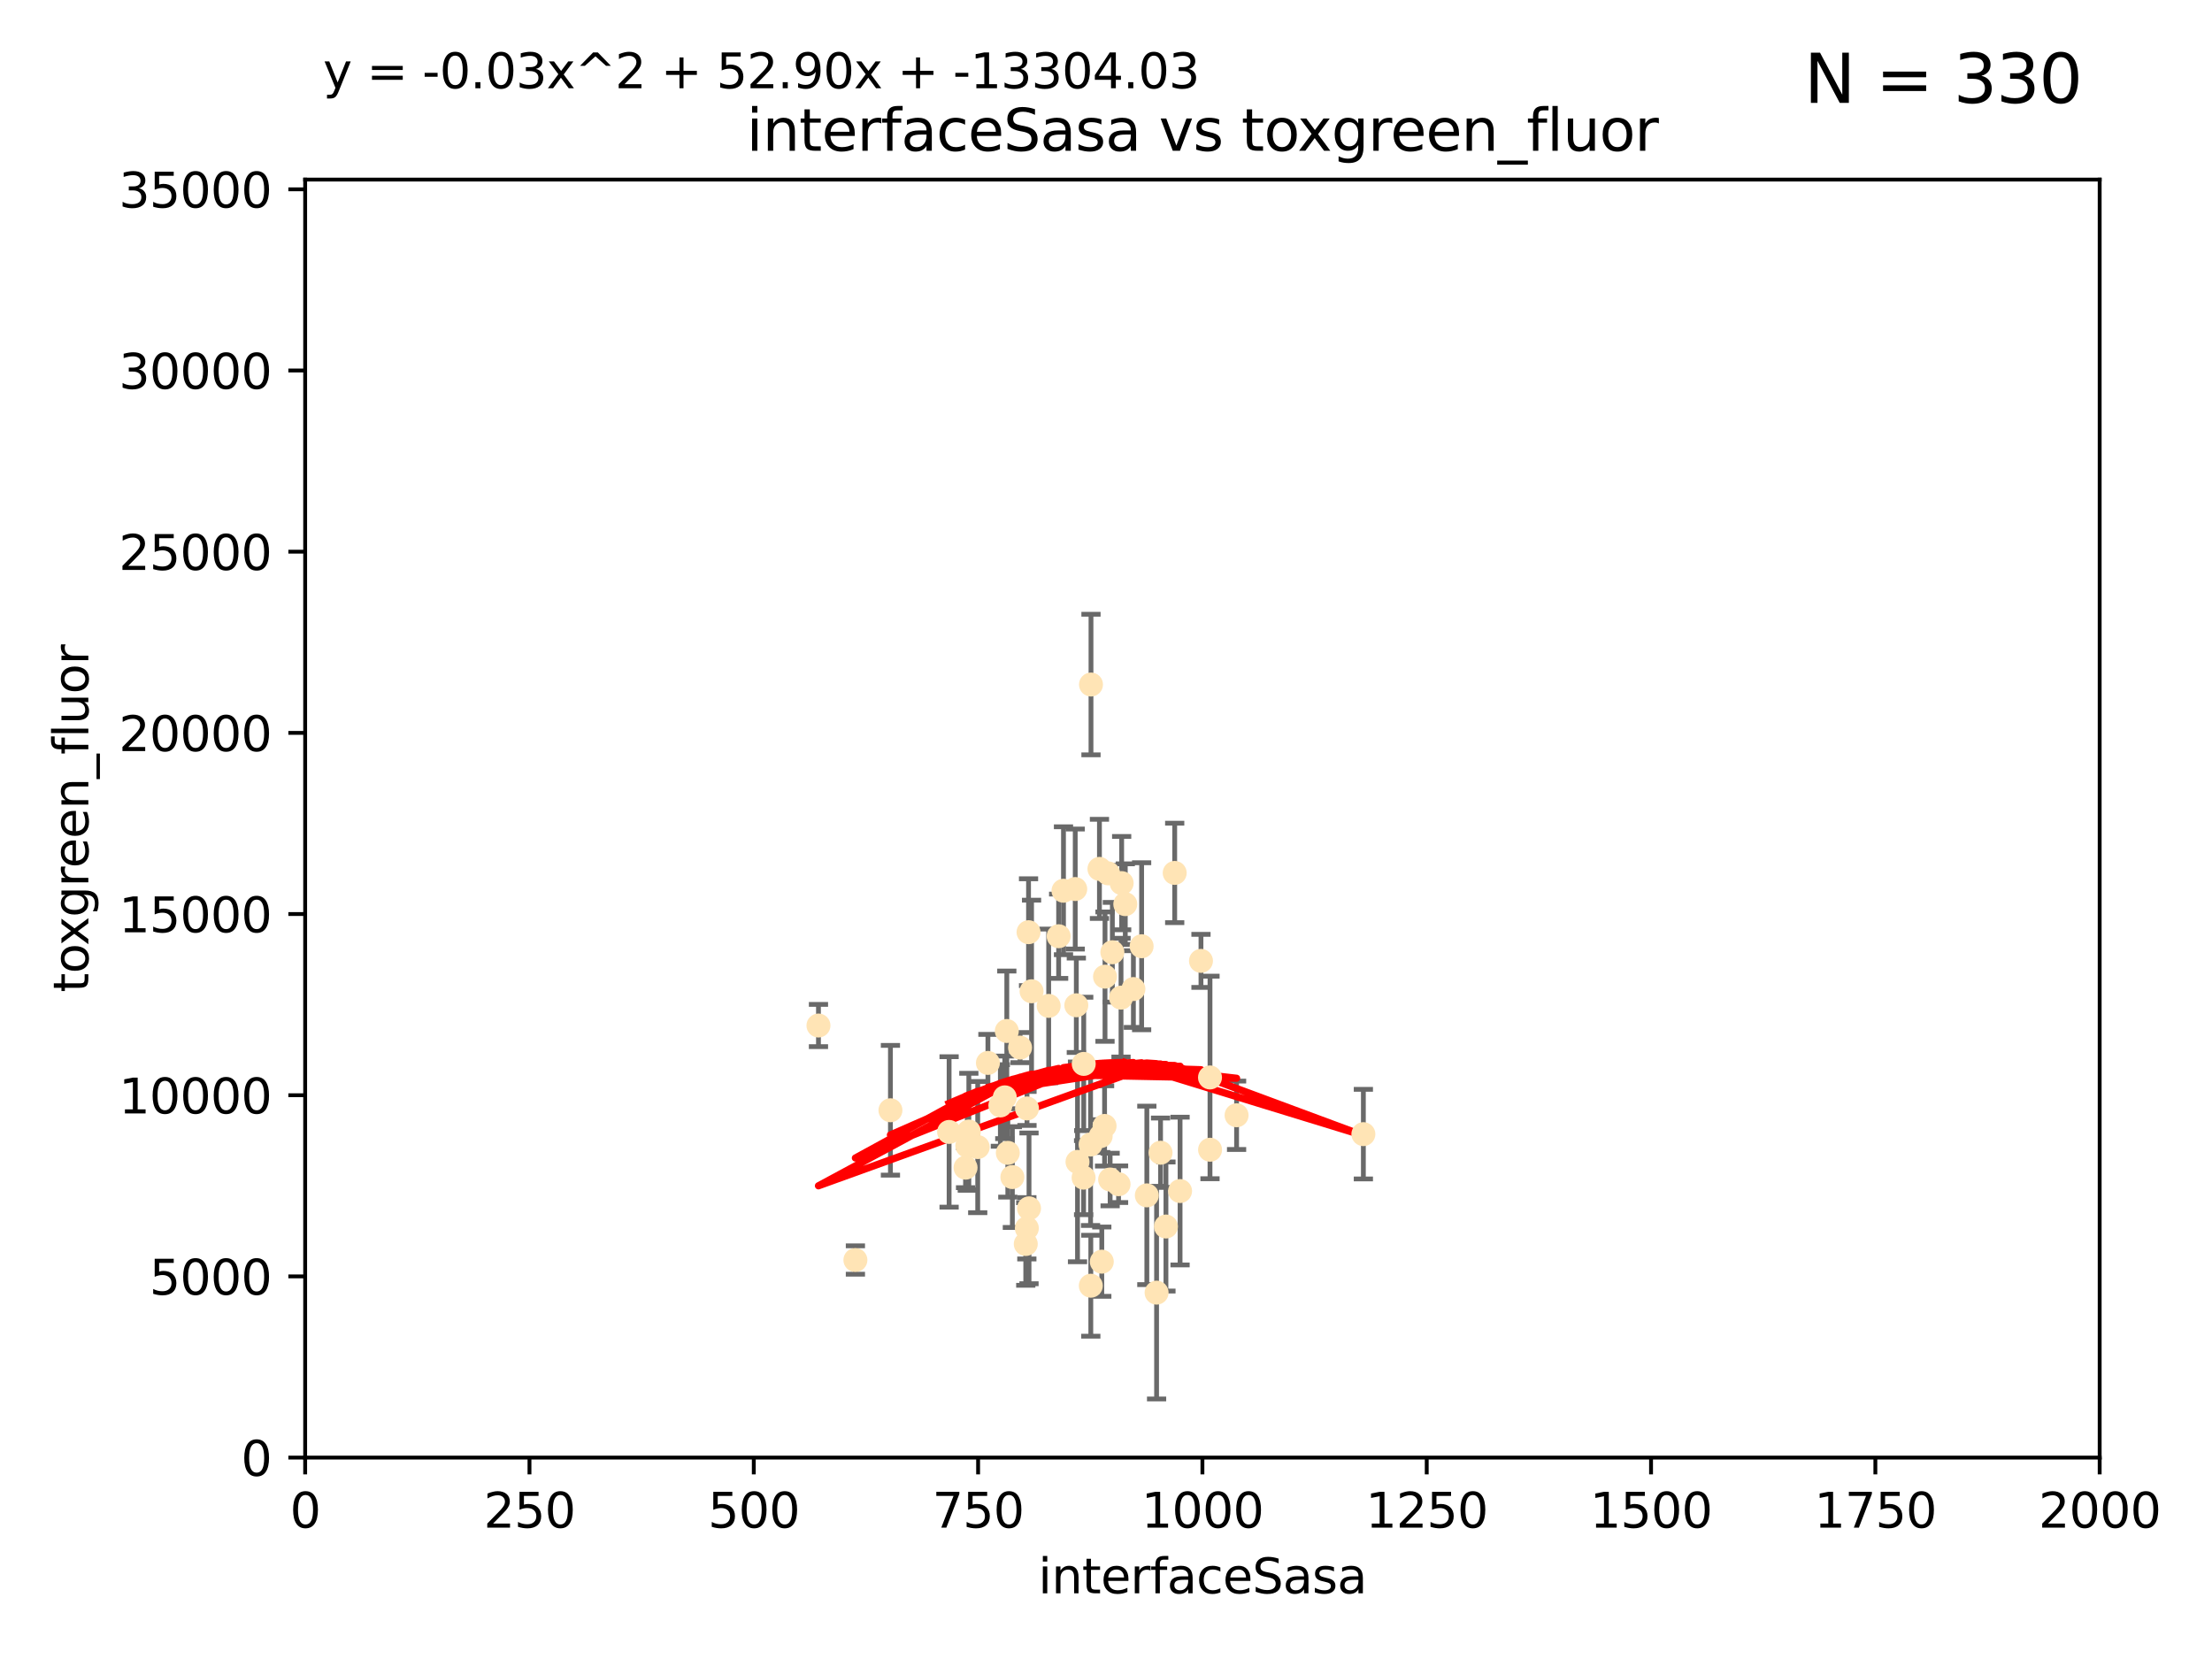 <?xml version="1.0" encoding="utf-8" standalone="no"?>
<!DOCTYPE svg PUBLIC "-//W3C//DTD SVG 1.1//EN"
  "http://www.w3.org/Graphics/SVG/1.1/DTD/svg11.dtd">
<svg xmlns:xlink="http://www.w3.org/1999/xlink" width="460.8pt" height="345.6pt" viewBox="0 0 460.8 345.6" xmlns="http://www.w3.org/2000/svg" version="1.1">
 <defs>
  <style type="text/css">*{stroke-linejoin: round; stroke-linecap: butt}</style>
 </defs>
 <g id="figure_1">
  <g id="patch_1">
   <path d="M 0 345.6 
L 460.8 345.6 
L 460.8 0 
L 0 0 
z
" style="fill: #ffffff"/>
  </g>
  <g id="axes_1">
   <g id="patch_2">
    <path d="M 63.571 303.64 
L 437.4 303.64 
L 437.4 37.411 
L 63.571 37.411 
z
" style="fill: #ffffff"/>
   </g>
   <g id="PathCollection_1">
    <defs>
     <path id="m43f6cb401f" d="M 0 1.118 
C 0.297 1.118 0.581 1 0.791 0.791 
C 1 0.581 1.118 0.297 1.118 0 
C 1.118 -0.297 1 -0.581 0.791 -0.791 
C 0.581 -1 0.297 -1.118 0 -1.118 
C -0.297 -1.118 -0.581 -1 -0.791 -0.791 
C -1 -0.581 -1.118 -0.297 -1.118 0 
C -1.118 0.297 -1 0.581 -0.791 0.791 
C -0.581 1 -0.297 1.118 0 1.118 
z
" style="stroke: #ffe4b5"/>
    </defs>
    <g clip-path="url(#p5c3f125442)">
     <use xlink:href="#m43f6cb401f" x="234.418" y="188.351" style="fill: #ffe4b5; stroke: #ffe4b5"/>
     <use xlink:href="#m43f6cb401f" x="284.016" y="236.263" style="fill: #ffe4b5; stroke: #ffe4b5"/>
     <use xlink:href="#m43f6cb401f" x="244.712" y="181.843" style="fill: #ffe4b5; stroke: #ffe4b5"/>
     <use xlink:href="#m43f6cb401f" x="227.273" y="142.599" style="fill: #ffe4b5; stroke: #ffe4b5"/>
     <use xlink:href="#m43f6cb401f" x="221.544" y="185.556" style="fill: #ffe4b5; stroke: #ffe4b5"/>
     <use xlink:href="#m43f6cb401f" x="229.035" y="181.005" style="fill: #ffe4b5; stroke: #ffe4b5"/>
     <use xlink:href="#m43f6cb401f" x="201.505" y="238.693" style="fill: #ffe4b5; stroke: #ffe4b5"/>
     <use xlink:href="#m43f6cb401f" x="236.108" y="206.037" style="fill: #ffe4b5; stroke: #ffe4b5"/>
     <use xlink:href="#m43f6cb401f" x="224.217" y="209.418" style="fill: #ffe4b5; stroke: #ffe4b5"/>
     <use xlink:href="#m43f6cb401f" x="250.185" y="200.169" style="fill: #ffe4b5; stroke: #ffe4b5"/>
     <use xlink:href="#m43f6cb401f" x="214.263" y="194.192" style="fill: #ffe4b5; stroke: #ffe4b5"/>
     <use xlink:href="#m43f6cb401f" x="214.893" y="206.499" style="fill: #ffe4b5; stroke: #ffe4b5"/>
     <use xlink:href="#m43f6cb401f" x="257.603" y="232.333" style="fill: #ffe4b5; stroke: #ffe4b5"/>
     <use xlink:href="#m43f6cb401f" x="230.103" y="234.551" style="fill: #ffe4b5; stroke: #ffe4b5"/>
     <use xlink:href="#m43f6cb401f" x="233.018" y="246.695" style="fill: #ffe4b5; stroke: #ffe4b5"/>
     <use xlink:href="#m43f6cb401f" x="252.078" y="239.511" style="fill: #ffe4b5; stroke: #ffe4b5"/>
     <use xlink:href="#m43f6cb401f" x="224.465" y="242.038" style="fill: #ffe4b5; stroke: #ffe4b5"/>
     <use xlink:href="#m43f6cb401f" x="233.663" y="183.971" style="fill: #ffe4b5; stroke: #ffe4b5"/>
     <use xlink:href="#m43f6cb401f" x="233.529" y="207.828" style="fill: #ffe4b5; stroke: #ffe4b5"/>
     <use xlink:href="#m43f6cb401f" x="209.316" y="228.596" style="fill: #ffe4b5; stroke: #ffe4b5"/>
     <use xlink:href="#m43f6cb401f" x="201.142" y="243.244" style="fill: #ffe4b5; stroke: #ffe4b5"/>
     <use xlink:href="#m43f6cb401f" x="230.194" y="203.455" style="fill: #ffe4b5; stroke: #ffe4b5"/>
     <use xlink:href="#m43f6cb401f" x="223.991" y="185.203" style="fill: #ffe4b5; stroke: #ffe4b5"/>
     <use xlink:href="#m43f6cb401f" x="231.725" y="198.375" style="fill: #ffe4b5; stroke: #ffe4b5"/>
     <use xlink:href="#m43f6cb401f" x="229.523" y="262.829" style="fill: #ffe4b5; stroke: #ffe4b5"/>
     <use xlink:href="#m43f6cb401f" x="231.261" y="245.717" style="fill: #ffe4b5; stroke: #ffe4b5"/>
     <use xlink:href="#m43f6cb401f" x="252.065" y="224.454" style="fill: #ffe4b5; stroke: #ffe4b5"/>
     <use xlink:href="#m43f6cb401f" x="218.46" y="209.546" style="fill: #ffe4b5; stroke: #ffe4b5"/>
     <use xlink:href="#m43f6cb401f" x="205.802" y="221.426" style="fill: #ffe4b5; stroke: #ffe4b5"/>
     <use xlink:href="#m43f6cb401f" x="227.235" y="267.838" style="fill: #ffe4b5; stroke: #ffe4b5"/>
     <use xlink:href="#m43f6cb401f" x="208.394" y="230.287" style="fill: #ffe4b5; stroke: #ffe4b5"/>
     <use xlink:href="#m43f6cb401f" x="213.91" y="255.869" style="fill: #ffe4b5; stroke: #ffe4b5"/>
     <use xlink:href="#m43f6cb401f" x="237.822" y="197.121" style="fill: #ffe4b5; stroke: #ffe4b5"/>
     <use xlink:href="#m43f6cb401f" x="209.946" y="240.165" style="fill: #ffe4b5; stroke: #ffe4b5"/>
     <use xlink:href="#m43f6cb401f" x="220.534" y="195.035" style="fill: #ffe4b5; stroke: #ffe4b5"/>
     <use xlink:href="#m43f6cb401f" x="210.895" y="245.207" style="fill: #ffe4b5; stroke: #ffe4b5"/>
     <use xlink:href="#m43f6cb401f" x="225.761" y="221.632" style="fill: #ffe4b5; stroke: #ffe4b5"/>
     <use xlink:href="#m43f6cb401f" x="229.29" y="236.668" style="fill: #ffe4b5; stroke: #ffe4b5"/>
     <use xlink:href="#m43f6cb401f" x="225.736" y="245.328" style="fill: #ffe4b5; stroke: #ffe4b5"/>
     <use xlink:href="#m43f6cb401f" x="241.762" y="240.133" style="fill: #ffe4b5; stroke: #ffe4b5"/>
     <use xlink:href="#m43f6cb401f" x="213.686" y="259.145" style="fill: #ffe4b5; stroke: #ffe4b5"/>
     <use xlink:href="#m43f6cb401f" x="185.494" y="231.288" style="fill: #ffe4b5; stroke: #ffe4b5"/>
     <use xlink:href="#m43f6cb401f" x="214.363" y="251.723" style="fill: #ffe4b5; stroke: #ffe4b5"/>
     <use xlink:href="#m43f6cb401f" x="209.736" y="214.773" style="fill: #ffe4b5; stroke: #ffe4b5"/>
     <use xlink:href="#m43f6cb401f" x="245.83" y="248.118" style="fill: #ffe4b5; stroke: #ffe4b5"/>
     <use xlink:href="#m43f6cb401f" x="213.942" y="230.909" style="fill: #ffe4b5; stroke: #ffe4b5"/>
     <use xlink:href="#m43f6cb401f" x="238.906" y="249.018" style="fill: #ffe4b5; stroke: #ffe4b5"/>
     <use xlink:href="#m43f6cb401f" x="240.938" y="269.281" style="fill: #ffe4b5; stroke: #ffe4b5"/>
     <use xlink:href="#m43f6cb401f" x="170.501" y="213.635" style="fill: #ffe4b5; stroke: #ffe4b5"/>
     <use xlink:href="#m43f6cb401f" x="212.497" y="218.233" style="fill: #ffe4b5; stroke: #ffe4b5"/>
     <use xlink:href="#m43f6cb401f" x="230.837" y="181.932" style="fill: #ffe4b5; stroke: #ffe4b5"/>
     <use xlink:href="#m43f6cb401f" x="201.826" y="235.716" style="fill: #ffe4b5; stroke: #ffe4b5"/>
     <use xlink:href="#m43f6cb401f" x="242.888" y="255.506" style="fill: #ffe4b5; stroke: #ffe4b5"/>
     <use xlink:href="#m43f6cb401f" x="227.185" y="238.425" style="fill: #ffe4b5; stroke: #ffe4b5"/>
     <use xlink:href="#m43f6cb401f" x="178.196" y="262.484" style="fill: #ffe4b5; stroke: #ffe4b5"/>
     <use xlink:href="#m43f6cb401f" x="203.677" y="238.955" style="fill: #ffe4b5; stroke: #ffe4b5"/>
     <use xlink:href="#m43f6cb401f" x="197.716" y="235.8" style="fill: #ffe4b5; stroke: #ffe4b5"/>
    </g>
   </g>
   <g id="matplotlib.axis_1">
    <g id="xtick_1">
     <g id="line2d_1">
      <defs>
       <path id="m42505a1ea9" d="M 0 0 
L 0 3.5 
" style="stroke: #000000; stroke-width: 0.8"/>
      </defs>
      <g>
       <use xlink:href="#m42505a1ea9" x="63.571" y="303.64" style="stroke: #000000; stroke-width: 0.8"/>
      </g>
     </g>
     <g id="text_1">
      <!-- 0 -->
      <g transform="translate(60.39 318.238)scale(0.1 -0.1)">
       <defs>
        <path id="DejaVuSans-30" d="M 2034 4250 
Q 1547 4250 1301 3770 
Q 1056 3291 1056 2328 
Q 1056 1369 1301 889 
Q 1547 409 2034 409 
Q 2525 409 2770 889 
Q 3016 1369 3016 2328 
Q 3016 3291 2770 3770 
Q 2525 4250 2034 4250 
z
M 2034 4750 
Q 2819 4750 3233 4129 
Q 3647 3509 3647 2328 
Q 3647 1150 3233 529 
Q 2819 -91 2034 -91 
Q 1250 -91 836 529 
Q 422 1150 422 2328 
Q 422 3509 836 4129 
Q 1250 4750 2034 4750 
z
" transform="scale(0.016)"/>
       </defs>
       <use xlink:href="#DejaVuSans-30"/>
      </g>
     </g>
    </g>
    <g id="xtick_2">
     <g id="line2d_2">
      <g>
       <use xlink:href="#m42505a1ea9" x="110.3" y="303.64" style="stroke: #000000; stroke-width: 0.8"/>
      </g>
     </g>
     <g id="text_2">
      <!-- 250 -->
      <g transform="translate(100.756 318.238)scale(0.1 -0.1)">
       <defs>
        <path id="DejaVuSans-32" d="M 1228 531 
L 3431 531 
L 3431 0 
L 469 0 
L 469 531 
Q 828 903 1448 1529 
Q 2069 2156 2228 2338 
Q 2531 2678 2651 2914 
Q 2772 3150 2772 3378 
Q 2772 3750 2511 3984 
Q 2250 4219 1831 4219 
Q 1534 4219 1204 4116 
Q 875 4013 500 3803 
L 500 4441 
Q 881 4594 1212 4672 
Q 1544 4750 1819 4750 
Q 2544 4750 2975 4387 
Q 3406 4025 3406 3419 
Q 3406 3131 3298 2873 
Q 3191 2616 2906 2266 
Q 2828 2175 2409 1742 
Q 1991 1309 1228 531 
z
" transform="scale(0.016)"/>
        <path id="DejaVuSans-35" d="M 691 4666 
L 3169 4666 
L 3169 4134 
L 1269 4134 
L 1269 2991 
Q 1406 3038 1543 3061 
Q 1681 3084 1819 3084 
Q 2600 3084 3056 2656 
Q 3513 2228 3513 1497 
Q 3513 744 3044 326 
Q 2575 -91 1722 -91 
Q 1428 -91 1123 -41 
Q 819 9 494 109 
L 494 744 
Q 775 591 1075 516 
Q 1375 441 1709 441 
Q 2250 441 2565 725 
Q 2881 1009 2881 1497 
Q 2881 1984 2565 2268 
Q 2250 2553 1709 2553 
Q 1456 2553 1204 2497 
Q 953 2441 691 2322 
L 691 4666 
z
" transform="scale(0.016)"/>
       </defs>
       <use xlink:href="#DejaVuSans-32"/>
       <use xlink:href="#DejaVuSans-35" x="63.623"/>
       <use xlink:href="#DejaVuSans-30" x="127.246"/>
      </g>
     </g>
    </g>
    <g id="xtick_3">
     <g id="line2d_3">
      <g>
       <use xlink:href="#m42505a1ea9" x="157.028" y="303.64" style="stroke: #000000; stroke-width: 0.8"/>
      </g>
     </g>
     <g id="text_3">
      <!-- 500 -->
      <g transform="translate(147.485 318.238)scale(0.1 -0.1)">
       <use xlink:href="#DejaVuSans-35"/>
       <use xlink:href="#DejaVuSans-30" x="63.623"/>
       <use xlink:href="#DejaVuSans-30" x="127.246"/>
      </g>
     </g>
    </g>
    <g id="xtick_4">
     <g id="line2d_4">
      <g>
       <use xlink:href="#m42505a1ea9" x="203.757" y="303.64" style="stroke: #000000; stroke-width: 0.8"/>
      </g>
     </g>
     <g id="text_4">
      <!-- 750 -->
      <g transform="translate(194.213 318.238)scale(0.1 -0.1)">
       <defs>
        <path id="DejaVuSans-37" d="M 525 4666 
L 3525 4666 
L 3525 4397 
L 1831 0 
L 1172 0 
L 2766 4134 
L 525 4134 
L 525 4666 
z
" transform="scale(0.016)"/>
       </defs>
       <use xlink:href="#DejaVuSans-37"/>
       <use xlink:href="#DejaVuSans-35" x="63.623"/>
       <use xlink:href="#DejaVuSans-30" x="127.246"/>
      </g>
     </g>
    </g>
    <g id="xtick_5">
     <g id="line2d_5">
      <g>
       <use xlink:href="#m42505a1ea9" x="250.486" y="303.64" style="stroke: #000000; stroke-width: 0.8"/>
      </g>
     </g>
     <g id="text_5">
      <!-- 1000 -->
      <g transform="translate(237.761 318.238)scale(0.1 -0.1)">
       <defs>
        <path id="DejaVuSans-31" d="M 794 531 
L 1825 531 
L 1825 4091 
L 703 3866 
L 703 4441 
L 1819 4666 
L 2450 4666 
L 2450 531 
L 3481 531 
L 3481 0 
L 794 0 
L 794 531 
z
" transform="scale(0.016)"/>
       </defs>
       <use xlink:href="#DejaVuSans-31"/>
       <use xlink:href="#DejaVuSans-30" x="63.623"/>
       <use xlink:href="#DejaVuSans-30" x="127.246"/>
       <use xlink:href="#DejaVuSans-30" x="190.869"/>
      </g>
     </g>
    </g>
    <g id="xtick_6">
     <g id="line2d_6">
      <g>
       <use xlink:href="#m42505a1ea9" x="297.214" y="303.64" style="stroke: #000000; stroke-width: 0.8"/>
      </g>
     </g>
     <g id="text_6">
      <!-- 1250 -->
      <g transform="translate(284.489 318.238)scale(0.1 -0.1)">
       <use xlink:href="#DejaVuSans-31"/>
       <use xlink:href="#DejaVuSans-32" x="63.623"/>
       <use xlink:href="#DejaVuSans-35" x="127.246"/>
       <use xlink:href="#DejaVuSans-30" x="190.869"/>
      </g>
     </g>
    </g>
    <g id="xtick_7">
     <g id="line2d_7">
      <g>
       <use xlink:href="#m42505a1ea9" x="343.943" y="303.64" style="stroke: #000000; stroke-width: 0.8"/>
      </g>
     </g>
     <g id="text_7">
      <!-- 1500 -->
      <g transform="translate(331.218 318.238)scale(0.1 -0.1)">
       <use xlink:href="#DejaVuSans-31"/>
       <use xlink:href="#DejaVuSans-35" x="63.623"/>
       <use xlink:href="#DejaVuSans-30" x="127.246"/>
       <use xlink:href="#DejaVuSans-30" x="190.869"/>
      </g>
     </g>
    </g>
    <g id="xtick_8">
     <g id="line2d_8">
      <g>
       <use xlink:href="#m42505a1ea9" x="390.671" y="303.64" style="stroke: #000000; stroke-width: 0.8"/>
      </g>
     </g>
     <g id="text_8">
      <!-- 1750 -->
      <g transform="translate(377.946 318.238)scale(0.1 -0.1)">
       <use xlink:href="#DejaVuSans-31"/>
       <use xlink:href="#DejaVuSans-37" x="63.623"/>
       <use xlink:href="#DejaVuSans-35" x="127.246"/>
       <use xlink:href="#DejaVuSans-30" x="190.869"/>
      </g>
     </g>
    </g>
    <g id="xtick_9">
     <g id="line2d_9">
      <g>
       <use xlink:href="#m42505a1ea9" x="437.4" y="303.64" style="stroke: #000000; stroke-width: 0.8"/>
      </g>
     </g>
     <g id="text_9">
      <!-- 2000 -->
      <g transform="translate(424.675 318.238)scale(0.1 -0.1)">
       <use xlink:href="#DejaVuSans-32"/>
       <use xlink:href="#DejaVuSans-30" x="63.623"/>
       <use xlink:href="#DejaVuSans-30" x="127.246"/>
       <use xlink:href="#DejaVuSans-30" x="190.869"/>
      </g>
     </g>
    </g>
    <g id="text_10">
     <!-- interfaceSasa -->
     <g transform="translate(216.279 331.917)scale(0.1 -0.1)">
      <defs>
       <path id="DejaVuSans-69" d="M 603 3500 
L 1178 3500 
L 1178 0 
L 603 0 
L 603 3500 
z
M 603 4863 
L 1178 4863 
L 1178 4134 
L 603 4134 
L 603 4863 
z
" transform="scale(0.016)"/>
       <path id="DejaVuSans-6e" d="M 3513 2113 
L 3513 0 
L 2938 0 
L 2938 2094 
Q 2938 2591 2744 2837 
Q 2550 3084 2163 3084 
Q 1697 3084 1428 2787 
Q 1159 2491 1159 1978 
L 1159 0 
L 581 0 
L 581 3500 
L 1159 3500 
L 1159 2956 
Q 1366 3272 1645 3428 
Q 1925 3584 2291 3584 
Q 2894 3584 3203 3211 
Q 3513 2838 3513 2113 
z
" transform="scale(0.016)"/>
       <path id="DejaVuSans-74" d="M 1172 4494 
L 1172 3500 
L 2356 3500 
L 2356 3053 
L 1172 3053 
L 1172 1153 
Q 1172 725 1289 603 
Q 1406 481 1766 481 
L 2356 481 
L 2356 0 
L 1766 0 
Q 1100 0 847 248 
Q 594 497 594 1153 
L 594 3053 
L 172 3053 
L 172 3500 
L 594 3500 
L 594 4494 
L 1172 4494 
z
" transform="scale(0.016)"/>
       <path id="DejaVuSans-65" d="M 3597 1894 
L 3597 1613 
L 953 1613 
Q 991 1019 1311 708 
Q 1631 397 2203 397 
Q 2534 397 2845 478 
Q 3156 559 3463 722 
L 3463 178 
Q 3153 47 2828 -22 
Q 2503 -91 2169 -91 
Q 1331 -91 842 396 
Q 353 884 353 1716 
Q 353 2575 817 3079 
Q 1281 3584 2069 3584 
Q 2775 3584 3186 3129 
Q 3597 2675 3597 1894 
z
M 3022 2063 
Q 3016 2534 2758 2815 
Q 2500 3097 2075 3097 
Q 1594 3097 1305 2825 
Q 1016 2553 972 2059 
L 3022 2063 
z
" transform="scale(0.016)"/>
       <path id="DejaVuSans-72" d="M 2631 2963 
Q 2534 3019 2420 3045 
Q 2306 3072 2169 3072 
Q 1681 3072 1420 2755 
Q 1159 2438 1159 1844 
L 1159 0 
L 581 0 
L 581 3500 
L 1159 3500 
L 1159 2956 
Q 1341 3275 1631 3429 
Q 1922 3584 2338 3584 
Q 2397 3584 2469 3576 
Q 2541 3569 2628 3553 
L 2631 2963 
z
" transform="scale(0.016)"/>
       <path id="DejaVuSans-66" d="M 2375 4863 
L 2375 4384 
L 1825 4384 
Q 1516 4384 1395 4259 
Q 1275 4134 1275 3809 
L 1275 3500 
L 2222 3500 
L 2222 3053 
L 1275 3053 
L 1275 0 
L 697 0 
L 697 3053 
L 147 3053 
L 147 3500 
L 697 3500 
L 697 3744 
Q 697 4328 969 4595 
Q 1241 4863 1831 4863 
L 2375 4863 
z
" transform="scale(0.016)"/>
       <path id="DejaVuSans-61" d="M 2194 1759 
Q 1497 1759 1228 1600 
Q 959 1441 959 1056 
Q 959 750 1161 570 
Q 1363 391 1709 391 
Q 2188 391 2477 730 
Q 2766 1069 2766 1631 
L 2766 1759 
L 2194 1759 
z
M 3341 1997 
L 3341 0 
L 2766 0 
L 2766 531 
Q 2569 213 2275 61 
Q 1981 -91 1556 -91 
Q 1019 -91 701 211 
Q 384 513 384 1019 
Q 384 1609 779 1909 
Q 1175 2209 1959 2209 
L 2766 2209 
L 2766 2266 
Q 2766 2663 2505 2880 
Q 2244 3097 1772 3097 
Q 1472 3097 1187 3025 
Q 903 2953 641 2809 
L 641 3341 
Q 956 3463 1253 3523 
Q 1550 3584 1831 3584 
Q 2591 3584 2966 3190 
Q 3341 2797 3341 1997 
z
" transform="scale(0.016)"/>
       <path id="DejaVuSans-63" d="M 3122 3366 
L 3122 2828 
Q 2878 2963 2633 3030 
Q 2388 3097 2138 3097 
Q 1578 3097 1268 2742 
Q 959 2388 959 1747 
Q 959 1106 1268 751 
Q 1578 397 2138 397 
Q 2388 397 2633 464 
Q 2878 531 3122 666 
L 3122 134 
Q 2881 22 2623 -34 
Q 2366 -91 2075 -91 
Q 1284 -91 818 406 
Q 353 903 353 1747 
Q 353 2603 823 3093 
Q 1294 3584 2113 3584 
Q 2378 3584 2631 3529 
Q 2884 3475 3122 3366 
z
" transform="scale(0.016)"/>
       <path id="DejaVuSans-53" d="M 3425 4513 
L 3425 3897 
Q 3066 4069 2747 4153 
Q 2428 4238 2131 4238 
Q 1616 4238 1336 4038 
Q 1056 3838 1056 3469 
Q 1056 3159 1242 3001 
Q 1428 2844 1947 2747 
L 2328 2669 
Q 3034 2534 3370 2195 
Q 3706 1856 3706 1288 
Q 3706 609 3251 259 
Q 2797 -91 1919 -91 
Q 1588 -91 1214 -16 
Q 841 59 441 206 
L 441 856 
Q 825 641 1194 531 
Q 1563 422 1919 422 
Q 2459 422 2753 634 
Q 3047 847 3047 1241 
Q 3047 1584 2836 1778 
Q 2625 1972 2144 2069 
L 1759 2144 
Q 1053 2284 737 2584 
Q 422 2884 422 3419 
Q 422 4038 858 4394 
Q 1294 4750 2059 4750 
Q 2388 4750 2728 4690 
Q 3069 4631 3425 4513 
z
" transform="scale(0.016)"/>
       <path id="DejaVuSans-73" d="M 2834 3397 
L 2834 2853 
Q 2591 2978 2328 3040 
Q 2066 3103 1784 3103 
Q 1356 3103 1142 2972 
Q 928 2841 928 2578 
Q 928 2378 1081 2264 
Q 1234 2150 1697 2047 
L 1894 2003 
Q 2506 1872 2764 1633 
Q 3022 1394 3022 966 
Q 3022 478 2636 193 
Q 2250 -91 1575 -91 
Q 1294 -91 989 -36 
Q 684 19 347 128 
L 347 722 
Q 666 556 975 473 
Q 1284 391 1588 391 
Q 1994 391 2212 530 
Q 2431 669 2431 922 
Q 2431 1156 2273 1281 
Q 2116 1406 1581 1522 
L 1381 1569 
Q 847 1681 609 1914 
Q 372 2147 372 2553 
Q 372 3047 722 3315 
Q 1072 3584 1716 3584 
Q 2034 3584 2315 3537 
Q 2597 3491 2834 3397 
z
" transform="scale(0.016)"/>
      </defs>
      <use xlink:href="#DejaVuSans-69"/>
      <use xlink:href="#DejaVuSans-6e" x="27.783"/>
      <use xlink:href="#DejaVuSans-74" x="91.162"/>
      <use xlink:href="#DejaVuSans-65" x="130.371"/>
      <use xlink:href="#DejaVuSans-72" x="191.895"/>
      <use xlink:href="#DejaVuSans-66" x="233.008"/>
      <use xlink:href="#DejaVuSans-61" x="268.213"/>
      <use xlink:href="#DejaVuSans-63" x="329.492"/>
      <use xlink:href="#DejaVuSans-65" x="384.473"/>
      <use xlink:href="#DejaVuSans-53" x="445.996"/>
      <use xlink:href="#DejaVuSans-61" x="509.473"/>
      <use xlink:href="#DejaVuSans-73" x="570.752"/>
      <use xlink:href="#DejaVuSans-61" x="622.852"/>
     </g>
    </g>
   </g>
   <g id="matplotlib.axis_2">
    <g id="ytick_1">
     <g id="line2d_10">
      <defs>
       <path id="me6a8e92108" d="M 0 0 
L -3.5 0 
" style="stroke: #000000; stroke-width: 0.8"/>
      </defs>
      <g>
       <use xlink:href="#me6a8e92108" x="63.571" y="303.64" style="stroke: #000000; stroke-width: 0.8"/>
      </g>
     </g>
     <g id="text_11">
      <!-- 0 -->
      <g transform="translate(50.209 307.439)scale(0.1 -0.1)">
       <use xlink:href="#DejaVuSans-30"/>
      </g>
     </g>
    </g>
    <g id="ytick_2">
     <g id="line2d_11">
      <g>
       <use xlink:href="#me6a8e92108" x="63.571" y="265.897" style="stroke: #000000; stroke-width: 0.8"/>
      </g>
     </g>
     <g id="text_12">
      <!-- 5000 -->
      <g transform="translate(31.121 269.696)scale(0.1 -0.1)">
       <use xlink:href="#DejaVuSans-35"/>
       <use xlink:href="#DejaVuSans-30" x="63.623"/>
       <use xlink:href="#DejaVuSans-30" x="127.246"/>
       <use xlink:href="#DejaVuSans-30" x="190.869"/>
      </g>
     </g>
    </g>
    <g id="ytick_3">
     <g id="line2d_12">
      <g>
       <use xlink:href="#me6a8e92108" x="63.571" y="228.154" style="stroke: #000000; stroke-width: 0.8"/>
      </g>
     </g>
     <g id="text_13">
      <!-- 10000 -->
      <g transform="translate(24.759 231.953)scale(0.1 -0.1)">
       <use xlink:href="#DejaVuSans-31"/>
       <use xlink:href="#DejaVuSans-30" x="63.623"/>
       <use xlink:href="#DejaVuSans-30" x="127.246"/>
       <use xlink:href="#DejaVuSans-30" x="190.869"/>
       <use xlink:href="#DejaVuSans-30" x="254.492"/>
      </g>
     </g>
    </g>
    <g id="ytick_4">
     <g id="line2d_13">
      <g>
       <use xlink:href="#me6a8e92108" x="63.571" y="190.411" style="stroke: #000000; stroke-width: 0.8"/>
      </g>
     </g>
     <g id="text_14">
      <!-- 15000 -->
      <g transform="translate(24.759 194.21)scale(0.1 -0.1)">
       <use xlink:href="#DejaVuSans-31"/>
       <use xlink:href="#DejaVuSans-35" x="63.623"/>
       <use xlink:href="#DejaVuSans-30" x="127.246"/>
       <use xlink:href="#DejaVuSans-30" x="190.869"/>
       <use xlink:href="#DejaVuSans-30" x="254.492"/>
      </g>
     </g>
    </g>
    <g id="ytick_5">
     <g id="line2d_14">
      <g>
       <use xlink:href="#me6a8e92108" x="63.571" y="152.668" style="stroke: #000000; stroke-width: 0.8"/>
      </g>
     </g>
     <g id="text_15">
      <!-- 20000 -->
      <g transform="translate(24.759 156.467)scale(0.1 -0.1)">
       <use xlink:href="#DejaVuSans-32"/>
       <use xlink:href="#DejaVuSans-30" x="63.623"/>
       <use xlink:href="#DejaVuSans-30" x="127.246"/>
       <use xlink:href="#DejaVuSans-30" x="190.869"/>
       <use xlink:href="#DejaVuSans-30" x="254.492"/>
      </g>
     </g>
    </g>
    <g id="ytick_6">
     <g id="line2d_15">
      <g>
       <use xlink:href="#me6a8e92108" x="63.571" y="114.925" style="stroke: #000000; stroke-width: 0.8"/>
      </g>
     </g>
     <g id="text_16">
      <!-- 25000 -->
      <g transform="translate(24.759 118.724)scale(0.1 -0.1)">
       <use xlink:href="#DejaVuSans-32"/>
       <use xlink:href="#DejaVuSans-35" x="63.623"/>
       <use xlink:href="#DejaVuSans-30" x="127.246"/>
       <use xlink:href="#DejaVuSans-30" x="190.869"/>
       <use xlink:href="#DejaVuSans-30" x="254.492"/>
      </g>
     </g>
    </g>
    <g id="ytick_7">
     <g id="line2d_16">
      <g>
       <use xlink:href="#me6a8e92108" x="63.571" y="77.181" style="stroke: #000000; stroke-width: 0.8"/>
      </g>
     </g>
     <g id="text_17">
      <!-- 30000 -->
      <g transform="translate(24.759 80.981)scale(0.1 -0.1)">
       <defs>
        <path id="DejaVuSans-33" d="M 2597 2516 
Q 3050 2419 3304 2112 
Q 3559 1806 3559 1356 
Q 3559 666 3084 287 
Q 2609 -91 1734 -91 
Q 1441 -91 1130 -33 
Q 819 25 488 141 
L 488 750 
Q 750 597 1062 519 
Q 1375 441 1716 441 
Q 2309 441 2620 675 
Q 2931 909 2931 1356 
Q 2931 1769 2642 2001 
Q 2353 2234 1838 2234 
L 1294 2234 
L 1294 2753 
L 1863 2753 
Q 2328 2753 2575 2939 
Q 2822 3125 2822 3475 
Q 2822 3834 2567 4026 
Q 2313 4219 1838 4219 
Q 1578 4219 1281 4162 
Q 984 4106 628 3988 
L 628 4550 
Q 988 4650 1302 4700 
Q 1616 4750 1894 4750 
Q 2613 4750 3031 4423 
Q 3450 4097 3450 3541 
Q 3450 3153 3228 2886 
Q 3006 2619 2597 2516 
z
" transform="scale(0.016)"/>
       </defs>
       <use xlink:href="#DejaVuSans-33"/>
       <use xlink:href="#DejaVuSans-30" x="63.623"/>
       <use xlink:href="#DejaVuSans-30" x="127.246"/>
       <use xlink:href="#DejaVuSans-30" x="190.869"/>
       <use xlink:href="#DejaVuSans-30" x="254.492"/>
      </g>
     </g>
    </g>
    <g id="ytick_8">
     <g id="line2d_17">
      <g>
       <use xlink:href="#me6a8e92108" x="63.571" y="39.438" style="stroke: #000000; stroke-width: 0.8"/>
      </g>
     </g>
     <g id="text_18">
      <!-- 35000 -->
      <g transform="translate(24.759 43.238)scale(0.1 -0.1)">
       <use xlink:href="#DejaVuSans-33"/>
       <use xlink:href="#DejaVuSans-35" x="63.623"/>
       <use xlink:href="#DejaVuSans-30" x="127.246"/>
       <use xlink:href="#DejaVuSans-30" x="190.869"/>
       <use xlink:href="#DejaVuSans-30" x="254.492"/>
      </g>
     </g>
    </g>
    <g id="text_19">
     <!-- toxgreen_fluor -->
     <g transform="translate(18.401 206.72)rotate(-90)scale(0.1 -0.1)">
      <defs>
       <path id="DejaVuSans-6f" d="M 1959 3097 
Q 1497 3097 1228 2736 
Q 959 2375 959 1747 
Q 959 1119 1226 758 
Q 1494 397 1959 397 
Q 2419 397 2687 759 
Q 2956 1122 2956 1747 
Q 2956 2369 2687 2733 
Q 2419 3097 1959 3097 
z
M 1959 3584 
Q 2709 3584 3137 3096 
Q 3566 2609 3566 1747 
Q 3566 888 3137 398 
Q 2709 -91 1959 -91 
Q 1206 -91 779 398 
Q 353 888 353 1747 
Q 353 2609 779 3096 
Q 1206 3584 1959 3584 
z
" transform="scale(0.016)"/>
       <path id="DejaVuSans-78" d="M 3513 3500 
L 2247 1797 
L 3578 0 
L 2900 0 
L 1881 1375 
L 863 0 
L 184 0 
L 1544 1831 
L 300 3500 
L 978 3500 
L 1906 2253 
L 2834 3500 
L 3513 3500 
z
" transform="scale(0.016)"/>
       <path id="DejaVuSans-67" d="M 2906 1791 
Q 2906 2416 2648 2759 
Q 2391 3103 1925 3103 
Q 1463 3103 1205 2759 
Q 947 2416 947 1791 
Q 947 1169 1205 825 
Q 1463 481 1925 481 
Q 2391 481 2648 825 
Q 2906 1169 2906 1791 
z
M 3481 434 
Q 3481 -459 3084 -895 
Q 2688 -1331 1869 -1331 
Q 1566 -1331 1297 -1286 
Q 1028 -1241 775 -1147 
L 775 -588 
Q 1028 -725 1275 -790 
Q 1522 -856 1778 -856 
Q 2344 -856 2625 -561 
Q 2906 -266 2906 331 
L 2906 616 
Q 2728 306 2450 153 
Q 2172 0 1784 0 
Q 1141 0 747 490 
Q 353 981 353 1791 
Q 353 2603 747 3093 
Q 1141 3584 1784 3584 
Q 2172 3584 2450 3431 
Q 2728 3278 2906 2969 
L 2906 3500 
L 3481 3500 
L 3481 434 
z
" transform="scale(0.016)"/>
       <path id="DejaVuSans-5f" d="M 3263 -1063 
L 3263 -1509 
L -63 -1509 
L -63 -1063 
L 3263 -1063 
z
" transform="scale(0.016)"/>
       <path id="DejaVuSans-6c" d="M 603 4863 
L 1178 4863 
L 1178 0 
L 603 0 
L 603 4863 
z
" transform="scale(0.016)"/>
       <path id="DejaVuSans-75" d="M 544 1381 
L 544 3500 
L 1119 3500 
L 1119 1403 
Q 1119 906 1312 657 
Q 1506 409 1894 409 
Q 2359 409 2629 706 
Q 2900 1003 2900 1516 
L 2900 3500 
L 3475 3500 
L 3475 0 
L 2900 0 
L 2900 538 
Q 2691 219 2414 64 
Q 2138 -91 1772 -91 
Q 1169 -91 856 284 
Q 544 659 544 1381 
z
M 1991 3584 
L 1991 3584 
z
" transform="scale(0.016)"/>
      </defs>
      <use xlink:href="#DejaVuSans-74"/>
      <use xlink:href="#DejaVuSans-6f" x="39.209"/>
      <use xlink:href="#DejaVuSans-78" x="97.266"/>
      <use xlink:href="#DejaVuSans-67" x="156.445"/>
      <use xlink:href="#DejaVuSans-72" x="219.922"/>
      <use xlink:href="#DejaVuSans-65" x="258.785"/>
      <use xlink:href="#DejaVuSans-65" x="320.309"/>
      <use xlink:href="#DejaVuSans-6e" x="381.832"/>
      <use xlink:href="#DejaVuSans-5f" x="445.211"/>
      <use xlink:href="#DejaVuSans-66" x="495.211"/>
      <use xlink:href="#DejaVuSans-6c" x="530.416"/>
      <use xlink:href="#DejaVuSans-75" x="558.199"/>
      <use xlink:href="#DejaVuSans-6f" x="621.578"/>
      <use xlink:href="#DejaVuSans-72" x="682.76"/>
     </g>
    </g>
   </g>
   <g id="LineCollection_1">
    <path d="M 234.418 196.752 
L 234.418 179.949 
" clip-path="url(#p5c3f125442)" style="fill: none; stroke: #696969"/>
    <path d="M 284.016 245.595 
L 284.016 226.931 
" clip-path="url(#p5c3f125442)" style="fill: none; stroke: #696969"/>
    <path d="M 244.712 192.201 
L 244.712 171.484 
" clip-path="url(#p5c3f125442)" style="fill: none; stroke: #696969"/>
    <path d="M 227.273 157.242 
L 227.273 127.957 
" clip-path="url(#p5c3f125442)" style="fill: none; stroke: #696969"/>
    <path d="M 221.544 198.875 
L 221.544 172.236 
" clip-path="url(#p5c3f125442)" style="fill: none; stroke: #696969"/>
    <path d="M 229.035 191.334 
L 229.035 170.675 
" clip-path="url(#p5c3f125442)" style="fill: none; stroke: #696969"/>
    <path d="M 201.505 247.946 
L 201.505 229.44 
" clip-path="url(#p5c3f125442)" style="fill: none; stroke: #696969"/>
    <path d="M 236.108 214.023 
L 236.108 198.051 
" clip-path="url(#p5c3f125442)" style="fill: none; stroke: #696969"/>
    <path d="M 224.217 219.25 
L 224.217 199.587 
" clip-path="url(#p5c3f125442)" style="fill: none; stroke: #696969"/>
    <path d="M 250.185 205.695 
L 250.185 194.642 
" clip-path="url(#p5c3f125442)" style="fill: none; stroke: #696969"/>
    <path d="M 214.263 205.318 
L 214.263 183.065 
" clip-path="url(#p5c3f125442)" style="fill: none; stroke: #696969"/>
    <path d="M 214.893 225.473 
L 214.893 187.525 
" clip-path="url(#p5c3f125442)" style="fill: none; stroke: #696969"/>
    <path d="M 257.603 239.456 
L 257.603 225.21 
" clip-path="url(#p5c3f125442)" style="fill: none; stroke: #696969"/>
    <path d="M 230.103 242.909 
L 230.103 226.193 
" clip-path="url(#p5c3f125442)" style="fill: none; stroke: #696969"/>
    <path d="M 233.018 250.509 
L 233.018 242.881 
" clip-path="url(#p5c3f125442)" style="fill: none; stroke: #696969"/>
    <path d="M 252.078 239.932 
L 252.078 239.091 
" clip-path="url(#p5c3f125442)" style="fill: none; stroke: #696969"/>
    <path d="M 224.465 262.845 
L 224.465 221.231 
" clip-path="url(#p5c3f125442)" style="fill: none; stroke: #696969"/>
    <path d="M 233.663 193.689 
L 233.663 174.254 
" clip-path="url(#p5c3f125442)" style="fill: none; stroke: #696969"/>
    <path d="M 233.529 220.196 
L 233.529 195.46 
" clip-path="url(#p5c3f125442)" style="fill: none; stroke: #696969"/>
    <path d="M 209.316 237.195 
L 209.316 219.998 
" clip-path="url(#p5c3f125442)" style="fill: none; stroke: #696969"/>
    <path d="M 201.142 247.41 
L 201.142 239.079 
" clip-path="url(#p5c3f125442)" style="fill: none; stroke: #696969"/>
    <path d="M 230.194 216.927 
L 230.194 189.982 
" clip-path="url(#p5c3f125442)" style="fill: none; stroke: #696969"/>
    <path d="M 223.991 197.701 
L 223.991 172.706 
" clip-path="url(#p5c3f125442)" style="fill: none; stroke: #696969"/>
    <path d="M 231.725 208.757 
L 231.725 187.992 
" clip-path="url(#p5c3f125442)" style="fill: none; stroke: #696969"/>
    <path d="M 229.523 270.051 
L 229.523 255.606 
" clip-path="url(#p5c3f125442)" style="fill: none; stroke: #696969"/>
    <path d="M 231.261 251.194 
L 231.261 240.24 
" clip-path="url(#p5c3f125442)" style="fill: none; stroke: #696969"/>
    <path d="M 252.065 245.552 
L 252.065 203.356 
" clip-path="url(#p5c3f125442)" style="fill: none; stroke: #696969"/>
    <path d="M 218.46 225.553 
L 218.46 193.54 
" clip-path="url(#p5c3f125442)" style="fill: none; stroke: #696969"/>
    <path d="M 205.802 227.368 
L 205.802 215.484 
" clip-path="url(#p5c3f125442)" style="fill: none; stroke: #696969"/>
    <path d="M 227.235 278.351 
L 227.235 257.325 
" clip-path="url(#p5c3f125442)" style="fill: none; stroke: #696969"/>
    <path d="M 208.394 238.782 
L 208.394 221.793 
" clip-path="url(#p5c3f125442)" style="fill: none; stroke: #696969"/>
    <path d="M 213.91 262.262 
L 213.91 249.477 
" clip-path="url(#p5c3f125442)" style="fill: none; stroke: #696969"/>
    <path d="M 237.822 214.516 
L 237.822 179.726 
" clip-path="url(#p5c3f125442)" style="fill: none; stroke: #696969"/>
    <path d="M 209.946 249.376 
L 209.946 230.955 
" clip-path="url(#p5c3f125442)" style="fill: none; stroke: #696969"/>
    <path d="M 220.534 203.811 
L 220.534 186.259 
" clip-path="url(#p5c3f125442)" style="fill: none; stroke: #696969"/>
    <path d="M 210.895 255.702 
L 210.895 234.711 
" clip-path="url(#p5c3f125442)" style="fill: none; stroke: #696969"/>
    <path d="M 225.761 235.523 
L 225.761 207.742 
" clip-path="url(#p5c3f125442)" style="fill: none; stroke: #696969"/>
    <path d="M 229.29 240.079 
L 229.29 233.256 
" clip-path="url(#p5c3f125442)" style="fill: none; stroke: #696969"/>
    <path d="M 225.736 253.044 
L 225.736 237.611 
" clip-path="url(#p5c3f125442)" style="fill: none; stroke: #696969"/>
    <path d="M 241.762 247.36 
L 241.762 232.905 
" clip-path="url(#p5c3f125442)" style="fill: none; stroke: #696969"/>
    <path d="M 213.686 267.749 
L 213.686 250.541 
" clip-path="url(#p5c3f125442)" style="fill: none; stroke: #696969"/>
    <path d="M 185.494 244.802 
L 185.494 217.774 
" clip-path="url(#p5c3f125442)" style="fill: none; stroke: #696969"/>
    <path d="M 214.363 267.424 
L 214.363 236.021 
" clip-path="url(#p5c3f125442)" style="fill: none; stroke: #696969"/>
    <path d="M 209.736 227.262 
L 209.736 202.285 
" clip-path="url(#p5c3f125442)" style="fill: none; stroke: #696969"/>
    <path d="M 245.83 263.508 
L 245.83 232.728 
" clip-path="url(#p5c3f125442)" style="fill: none; stroke: #696969"/>
    <path d="M 213.942 234.453 
L 213.942 227.366 
" clip-path="url(#p5c3f125442)" style="fill: none; stroke: #696969"/>
    <path d="M 238.906 267.609 
L 238.906 230.427 
" clip-path="url(#p5c3f125442)" style="fill: none; stroke: #696969"/>
    <path d="M 240.938 291.425 
L 240.938 247.137 
" clip-path="url(#p5c3f125442)" style="fill: none; stroke: #696969"/>
    <path d="M 170.501 218.032 
L 170.501 209.238 
" clip-path="url(#p5c3f125442)" style="fill: none; stroke: #696969"/>
    <path d="M 212.497 221.368 
L 212.497 215.099 
" clip-path="url(#p5c3f125442)" style="fill: none; stroke: #696969"/>
    <path d="M 230.837 183.595 
L 230.837 180.268 
" clip-path="url(#p5c3f125442)" style="fill: none; stroke: #696969"/>
    <path d="M 201.826 247.842 
L 201.826 223.589 
" clip-path="url(#p5c3f125442)" style="fill: none; stroke: #696969"/>
    <path d="M 242.888 268.949 
L 242.888 242.062 
" clip-path="url(#p5c3f125442)" style="fill: none; stroke: #696969"/>
    <path d="M 227.185 255.286 
L 227.185 221.564 
" clip-path="url(#p5c3f125442)" style="fill: none; stroke: #696969"/>
    <path d="M 178.196 265.442 
L 178.196 259.527 
" clip-path="url(#p5c3f125442)" style="fill: none; stroke: #696969"/>
    <path d="M 203.677 252.619 
L 203.677 225.291 
" clip-path="url(#p5c3f125442)" style="fill: none; stroke: #696969"/>
    <path d="M 197.716 251.47 
L 197.716 220.13 
" clip-path="url(#p5c3f125442)" style="fill: none; stroke: #696969"/>
   </g>
   <g id="line2d_18">
    <defs>
     <path id="m6e93aba7c0" d="M 2 0 
L -2 -0 
" style="stroke: #696969"/>
    </defs>
    <g clip-path="url(#p5c3f125442)">
     <use xlink:href="#m6e93aba7c0" x="234.418" y="196.752" style="fill: #696969; stroke: #696969"/>
     <use xlink:href="#m6e93aba7c0" x="284.016" y="245.595" style="fill: #696969; stroke: #696969"/>
     <use xlink:href="#m6e93aba7c0" x="244.712" y="192.201" style="fill: #696969; stroke: #696969"/>
     <use xlink:href="#m6e93aba7c0" x="227.273" y="157.242" style="fill: #696969; stroke: #696969"/>
     <use xlink:href="#m6e93aba7c0" x="221.544" y="198.875" style="fill: #696969; stroke: #696969"/>
     <use xlink:href="#m6e93aba7c0" x="229.035" y="191.334" style="fill: #696969; stroke: #696969"/>
     <use xlink:href="#m6e93aba7c0" x="201.505" y="247.946" style="fill: #696969; stroke: #696969"/>
     <use xlink:href="#m6e93aba7c0" x="236.108" y="214.023" style="fill: #696969; stroke: #696969"/>
     <use xlink:href="#m6e93aba7c0" x="224.217" y="219.25" style="fill: #696969; stroke: #696969"/>
     <use xlink:href="#m6e93aba7c0" x="250.185" y="205.695" style="fill: #696969; stroke: #696969"/>
     <use xlink:href="#m6e93aba7c0" x="214.263" y="205.318" style="fill: #696969; stroke: #696969"/>
     <use xlink:href="#m6e93aba7c0" x="214.893" y="225.473" style="fill: #696969; stroke: #696969"/>
     <use xlink:href="#m6e93aba7c0" x="257.603" y="239.456" style="fill: #696969; stroke: #696969"/>
     <use xlink:href="#m6e93aba7c0" x="230.103" y="242.909" style="fill: #696969; stroke: #696969"/>
     <use xlink:href="#m6e93aba7c0" x="233.018" y="250.509" style="fill: #696969; stroke: #696969"/>
     <use xlink:href="#m6e93aba7c0" x="252.078" y="239.932" style="fill: #696969; stroke: #696969"/>
     <use xlink:href="#m6e93aba7c0" x="224.465" y="262.845" style="fill: #696969; stroke: #696969"/>
     <use xlink:href="#m6e93aba7c0" x="233.663" y="193.689" style="fill: #696969; stroke: #696969"/>
     <use xlink:href="#m6e93aba7c0" x="233.529" y="220.196" style="fill: #696969; stroke: #696969"/>
     <use xlink:href="#m6e93aba7c0" x="209.316" y="237.195" style="fill: #696969; stroke: #696969"/>
     <use xlink:href="#m6e93aba7c0" x="201.142" y="247.41" style="fill: #696969; stroke: #696969"/>
     <use xlink:href="#m6e93aba7c0" x="230.194" y="216.927" style="fill: #696969; stroke: #696969"/>
     <use xlink:href="#m6e93aba7c0" x="223.991" y="197.701" style="fill: #696969; stroke: #696969"/>
     <use xlink:href="#m6e93aba7c0" x="231.725" y="208.757" style="fill: #696969; stroke: #696969"/>
     <use xlink:href="#m6e93aba7c0" x="229.523" y="270.051" style="fill: #696969; stroke: #696969"/>
     <use xlink:href="#m6e93aba7c0" x="231.261" y="251.194" style="fill: #696969; stroke: #696969"/>
     <use xlink:href="#m6e93aba7c0" x="252.065" y="245.552" style="fill: #696969; stroke: #696969"/>
     <use xlink:href="#m6e93aba7c0" x="218.46" y="225.553" style="fill: #696969; stroke: #696969"/>
     <use xlink:href="#m6e93aba7c0" x="205.802" y="227.368" style="fill: #696969; stroke: #696969"/>
     <use xlink:href="#m6e93aba7c0" x="227.235" y="278.351" style="fill: #696969; stroke: #696969"/>
     <use xlink:href="#m6e93aba7c0" x="208.394" y="238.782" style="fill: #696969; stroke: #696969"/>
     <use xlink:href="#m6e93aba7c0" x="213.91" y="262.262" style="fill: #696969; stroke: #696969"/>
     <use xlink:href="#m6e93aba7c0" x="237.822" y="214.516" style="fill: #696969; stroke: #696969"/>
     <use xlink:href="#m6e93aba7c0" x="209.946" y="249.376" style="fill: #696969; stroke: #696969"/>
     <use xlink:href="#m6e93aba7c0" x="220.534" y="203.811" style="fill: #696969; stroke: #696969"/>
     <use xlink:href="#m6e93aba7c0" x="210.895" y="255.702" style="fill: #696969; stroke: #696969"/>
     <use xlink:href="#m6e93aba7c0" x="225.761" y="235.523" style="fill: #696969; stroke: #696969"/>
     <use xlink:href="#m6e93aba7c0" x="229.29" y="240.079" style="fill: #696969; stroke: #696969"/>
     <use xlink:href="#m6e93aba7c0" x="225.736" y="253.044" style="fill: #696969; stroke: #696969"/>
     <use xlink:href="#m6e93aba7c0" x="241.762" y="247.36" style="fill: #696969; stroke: #696969"/>
     <use xlink:href="#m6e93aba7c0" x="213.686" y="267.749" style="fill: #696969; stroke: #696969"/>
     <use xlink:href="#m6e93aba7c0" x="185.494" y="244.802" style="fill: #696969; stroke: #696969"/>
     <use xlink:href="#m6e93aba7c0" x="214.363" y="267.424" style="fill: #696969; stroke: #696969"/>
     <use xlink:href="#m6e93aba7c0" x="209.736" y="227.262" style="fill: #696969; stroke: #696969"/>
     <use xlink:href="#m6e93aba7c0" x="245.83" y="263.508" style="fill: #696969; stroke: #696969"/>
     <use xlink:href="#m6e93aba7c0" x="213.942" y="234.453" style="fill: #696969; stroke: #696969"/>
     <use xlink:href="#m6e93aba7c0" x="238.906" y="267.609" style="fill: #696969; stroke: #696969"/>
     <use xlink:href="#m6e93aba7c0" x="240.938" y="291.425" style="fill: #696969; stroke: #696969"/>
     <use xlink:href="#m6e93aba7c0" x="170.501" y="218.032" style="fill: #696969; stroke: #696969"/>
     <use xlink:href="#m6e93aba7c0" x="212.497" y="221.368" style="fill: #696969; stroke: #696969"/>
     <use xlink:href="#m6e93aba7c0" x="230.837" y="183.595" style="fill: #696969; stroke: #696969"/>
     <use xlink:href="#m6e93aba7c0" x="201.826" y="247.842" style="fill: #696969; stroke: #696969"/>
     <use xlink:href="#m6e93aba7c0" x="242.888" y="268.949" style="fill: #696969; stroke: #696969"/>
     <use xlink:href="#m6e93aba7c0" x="227.185" y="255.286" style="fill: #696969; stroke: #696969"/>
     <use xlink:href="#m6e93aba7c0" x="178.196" y="265.442" style="fill: #696969; stroke: #696969"/>
     <use xlink:href="#m6e93aba7c0" x="203.677" y="252.619" style="fill: #696969; stroke: #696969"/>
     <use xlink:href="#m6e93aba7c0" x="197.716" y="251.47" style="fill: #696969; stroke: #696969"/>
    </g>
   </g>
   <g id="line2d_19">
    <g clip-path="url(#p5c3f125442)">
     <use xlink:href="#m6e93aba7c0" x="234.418" y="179.949" style="fill: #696969; stroke: #696969"/>
     <use xlink:href="#m6e93aba7c0" x="284.016" y="226.931" style="fill: #696969; stroke: #696969"/>
     <use xlink:href="#m6e93aba7c0" x="244.712" y="171.484" style="fill: #696969; stroke: #696969"/>
     <use xlink:href="#m6e93aba7c0" x="227.273" y="127.957" style="fill: #696969; stroke: #696969"/>
     <use xlink:href="#m6e93aba7c0" x="221.544" y="172.236" style="fill: #696969; stroke: #696969"/>
     <use xlink:href="#m6e93aba7c0" x="229.035" y="170.675" style="fill: #696969; stroke: #696969"/>
     <use xlink:href="#m6e93aba7c0" x="201.505" y="229.44" style="fill: #696969; stroke: #696969"/>
     <use xlink:href="#m6e93aba7c0" x="236.108" y="198.051" style="fill: #696969; stroke: #696969"/>
     <use xlink:href="#m6e93aba7c0" x="224.217" y="199.587" style="fill: #696969; stroke: #696969"/>
     <use xlink:href="#m6e93aba7c0" x="250.185" y="194.642" style="fill: #696969; stroke: #696969"/>
     <use xlink:href="#m6e93aba7c0" x="214.263" y="183.065" style="fill: #696969; stroke: #696969"/>
     <use xlink:href="#m6e93aba7c0" x="214.893" y="187.525" style="fill: #696969; stroke: #696969"/>
     <use xlink:href="#m6e93aba7c0" x="257.603" y="225.21" style="fill: #696969; stroke: #696969"/>
     <use xlink:href="#m6e93aba7c0" x="230.103" y="226.193" style="fill: #696969; stroke: #696969"/>
     <use xlink:href="#m6e93aba7c0" x="233.018" y="242.881" style="fill: #696969; stroke: #696969"/>
     <use xlink:href="#m6e93aba7c0" x="252.078" y="239.091" style="fill: #696969; stroke: #696969"/>
     <use xlink:href="#m6e93aba7c0" x="224.465" y="221.231" style="fill: #696969; stroke: #696969"/>
     <use xlink:href="#m6e93aba7c0" x="233.663" y="174.254" style="fill: #696969; stroke: #696969"/>
     <use xlink:href="#m6e93aba7c0" x="233.529" y="195.46" style="fill: #696969; stroke: #696969"/>
     <use xlink:href="#m6e93aba7c0" x="209.316" y="219.998" style="fill: #696969; stroke: #696969"/>
     <use xlink:href="#m6e93aba7c0" x="201.142" y="239.079" style="fill: #696969; stroke: #696969"/>
     <use xlink:href="#m6e93aba7c0" x="230.194" y="189.982" style="fill: #696969; stroke: #696969"/>
     <use xlink:href="#m6e93aba7c0" x="223.991" y="172.706" style="fill: #696969; stroke: #696969"/>
     <use xlink:href="#m6e93aba7c0" x="231.725" y="187.992" style="fill: #696969; stroke: #696969"/>
     <use xlink:href="#m6e93aba7c0" x="229.523" y="255.606" style="fill: #696969; stroke: #696969"/>
     <use xlink:href="#m6e93aba7c0" x="231.261" y="240.24" style="fill: #696969; stroke: #696969"/>
     <use xlink:href="#m6e93aba7c0" x="252.065" y="203.356" style="fill: #696969; stroke: #696969"/>
     <use xlink:href="#m6e93aba7c0" x="218.46" y="193.54" style="fill: #696969; stroke: #696969"/>
     <use xlink:href="#m6e93aba7c0" x="205.802" y="215.484" style="fill: #696969; stroke: #696969"/>
     <use xlink:href="#m6e93aba7c0" x="227.235" y="257.325" style="fill: #696969; stroke: #696969"/>
     <use xlink:href="#m6e93aba7c0" x="208.394" y="221.793" style="fill: #696969; stroke: #696969"/>
     <use xlink:href="#m6e93aba7c0" x="213.91" y="249.477" style="fill: #696969; stroke: #696969"/>
     <use xlink:href="#m6e93aba7c0" x="237.822" y="179.726" style="fill: #696969; stroke: #696969"/>
     <use xlink:href="#m6e93aba7c0" x="209.946" y="230.955" style="fill: #696969; stroke: #696969"/>
     <use xlink:href="#m6e93aba7c0" x="220.534" y="186.259" style="fill: #696969; stroke: #696969"/>
     <use xlink:href="#m6e93aba7c0" x="210.895" y="234.711" style="fill: #696969; stroke: #696969"/>
     <use xlink:href="#m6e93aba7c0" x="225.761" y="207.742" style="fill: #696969; stroke: #696969"/>
     <use xlink:href="#m6e93aba7c0" x="229.29" y="233.256" style="fill: #696969; stroke: #696969"/>
     <use xlink:href="#m6e93aba7c0" x="225.736" y="237.611" style="fill: #696969; stroke: #696969"/>
     <use xlink:href="#m6e93aba7c0" x="241.762" y="232.905" style="fill: #696969; stroke: #696969"/>
     <use xlink:href="#m6e93aba7c0" x="213.686" y="250.541" style="fill: #696969; stroke: #696969"/>
     <use xlink:href="#m6e93aba7c0" x="185.494" y="217.774" style="fill: #696969; stroke: #696969"/>
     <use xlink:href="#m6e93aba7c0" x="214.363" y="236.021" style="fill: #696969; stroke: #696969"/>
     <use xlink:href="#m6e93aba7c0" x="209.736" y="202.285" style="fill: #696969; stroke: #696969"/>
     <use xlink:href="#m6e93aba7c0" x="245.83" y="232.728" style="fill: #696969; stroke: #696969"/>
     <use xlink:href="#m6e93aba7c0" x="213.942" y="227.366" style="fill: #696969; stroke: #696969"/>
     <use xlink:href="#m6e93aba7c0" x="238.906" y="230.427" style="fill: #696969; stroke: #696969"/>
     <use xlink:href="#m6e93aba7c0" x="240.938" y="247.137" style="fill: #696969; stroke: #696969"/>
     <use xlink:href="#m6e93aba7c0" x="170.501" y="209.238" style="fill: #696969; stroke: #696969"/>
     <use xlink:href="#m6e93aba7c0" x="212.497" y="215.099" style="fill: #696969; stroke: #696969"/>
     <use xlink:href="#m6e93aba7c0" x="230.837" y="180.268" style="fill: #696969; stroke: #696969"/>
     <use xlink:href="#m6e93aba7c0" x="201.826" y="223.589" style="fill: #696969; stroke: #696969"/>
     <use xlink:href="#m6e93aba7c0" x="242.888" y="242.062" style="fill: #696969; stroke: #696969"/>
     <use xlink:href="#m6e93aba7c0" x="227.185" y="221.564" style="fill: #696969; stroke: #696969"/>
     <use xlink:href="#m6e93aba7c0" x="178.196" y="259.527" style="fill: #696969; stroke: #696969"/>
     <use xlink:href="#m6e93aba7c0" x="203.677" y="225.291" style="fill: #696969; stroke: #696969"/>
     <use xlink:href="#m6e93aba7c0" x="197.716" y="220.13" style="fill: #696969; stroke: #696969"/>
    </g>
   </g>
   <g id="line2d_20">
    <path d="M 234.418 221.332 
L 284.016 236.549 
L 244.712 221.964 
L 227.273 221.672 
L 221.544 222.404 
L 229.035 221.529 
L 201.505 228.191 
L 236.108 221.345 
L 224.217 222.011 
L 250.185 222.839 
L 214.263 223.926 
L 214.893 223.769 
L 257.603 224.622 
L 230.103 221.461 
L 233.018 221.349 
L 252.078 223.229 
L 224.465 221.979 
L 233.663 221.338 
L 233.529 221.34 
L 209.316 225.339 
L 201.142 228.341 
L 230.194 221.456 
L 223.991 222.041 
L 231.725 221.385 
L 229.523 221.496 
L 231.261 221.404 
L 252.065 223.226 
L 218.46 222.968 
L 205.802 226.527 
L 227.235 221.675 
L 208.394 225.635 
L 213.91 224.017 
L 237.822 221.395 
L 209.946 225.142 
L 220.534 222.576 
L 210.895 224.855 
L 225.761 221.825 
L 229.29 221.511 
L 225.736 221.828 
L 241.762 221.648 
L 213.686 224.076 
L 185.494 236.418 
L 214.363 223.901 
L 209.736 225.207 
L 245.83 222.113 
L 213.942 224.009 
L 238.906 221.445 
L 240.938 221.579 
L 170.501 247.024 
L 212.497 224.396 
L 230.837 221.423 
L 201.826 228.058 
L 242.888 221.756 
L 227.185 221.68 
L 178.196 241.229 
L 203.677 227.321 
L 197.716 229.848 
" clip-path="url(#p5c3f125442)" style="fill: none; stroke: #ff0000; stroke-width: 1.5; stroke-linecap: square"/>
   </g>
   <g id="line2d_21">
    <defs>
     <path id="m234c58c74f" d="M 0 2 
C 0.53 2 1.039 1.789 1.414 1.414 
C 1.789 1.039 2 0.53 2 0 
C 2 -0.53 1.789 -1.039 1.414 -1.414 
C 1.039 -1.789 0.53 -2 0 -2 
C -0.53 -2 -1.039 -1.789 -1.414 -1.414 
C -1.789 -1.039 -2 -0.53 -2 0 
C -2 0.53 -1.789 1.039 -1.414 1.414 
C -1.039 1.789 -0.53 2 0 2 
z
" style="stroke: #ffe4b5"/>
    </defs>
    <g clip-path="url(#p5c3f125442)">
     <use xlink:href="#m234c58c74f" x="234.418" y="188.351" style="fill: #ffe4b5; stroke: #ffe4b5"/>
     <use xlink:href="#m234c58c74f" x="284.016" y="236.263" style="fill: #ffe4b5; stroke: #ffe4b5"/>
     <use xlink:href="#m234c58c74f" x="244.712" y="181.843" style="fill: #ffe4b5; stroke: #ffe4b5"/>
     <use xlink:href="#m234c58c74f" x="227.273" y="142.599" style="fill: #ffe4b5; stroke: #ffe4b5"/>
     <use xlink:href="#m234c58c74f" x="221.544" y="185.556" style="fill: #ffe4b5; stroke: #ffe4b5"/>
     <use xlink:href="#m234c58c74f" x="229.035" y="181.005" style="fill: #ffe4b5; stroke: #ffe4b5"/>
     <use xlink:href="#m234c58c74f" x="201.505" y="238.693" style="fill: #ffe4b5; stroke: #ffe4b5"/>
     <use xlink:href="#m234c58c74f" x="236.108" y="206.037" style="fill: #ffe4b5; stroke: #ffe4b5"/>
     <use xlink:href="#m234c58c74f" x="224.217" y="209.418" style="fill: #ffe4b5; stroke: #ffe4b5"/>
     <use xlink:href="#m234c58c74f" x="250.185" y="200.169" style="fill: #ffe4b5; stroke: #ffe4b5"/>
     <use xlink:href="#m234c58c74f" x="214.263" y="194.192" style="fill: #ffe4b5; stroke: #ffe4b5"/>
     <use xlink:href="#m234c58c74f" x="214.893" y="206.499" style="fill: #ffe4b5; stroke: #ffe4b5"/>
     <use xlink:href="#m234c58c74f" x="257.603" y="232.333" style="fill: #ffe4b5; stroke: #ffe4b5"/>
     <use xlink:href="#m234c58c74f" x="230.103" y="234.551" style="fill: #ffe4b5; stroke: #ffe4b5"/>
     <use xlink:href="#m234c58c74f" x="233.018" y="246.695" style="fill: #ffe4b5; stroke: #ffe4b5"/>
     <use xlink:href="#m234c58c74f" x="252.078" y="239.511" style="fill: #ffe4b5; stroke: #ffe4b5"/>
     <use xlink:href="#m234c58c74f" x="224.465" y="242.038" style="fill: #ffe4b5; stroke: #ffe4b5"/>
     <use xlink:href="#m234c58c74f" x="233.663" y="183.971" style="fill: #ffe4b5; stroke: #ffe4b5"/>
     <use xlink:href="#m234c58c74f" x="233.529" y="207.828" style="fill: #ffe4b5; stroke: #ffe4b5"/>
     <use xlink:href="#m234c58c74f" x="209.316" y="228.596" style="fill: #ffe4b5; stroke: #ffe4b5"/>
     <use xlink:href="#m234c58c74f" x="201.142" y="243.244" style="fill: #ffe4b5; stroke: #ffe4b5"/>
     <use xlink:href="#m234c58c74f" x="230.194" y="203.455" style="fill: #ffe4b5; stroke: #ffe4b5"/>
     <use xlink:href="#m234c58c74f" x="223.991" y="185.203" style="fill: #ffe4b5; stroke: #ffe4b5"/>
     <use xlink:href="#m234c58c74f" x="231.725" y="198.375" style="fill: #ffe4b5; stroke: #ffe4b5"/>
     <use xlink:href="#m234c58c74f" x="229.523" y="262.829" style="fill: #ffe4b5; stroke: #ffe4b5"/>
     <use xlink:href="#m234c58c74f" x="231.261" y="245.717" style="fill: #ffe4b5; stroke: #ffe4b5"/>
     <use xlink:href="#m234c58c74f" x="252.065" y="224.454" style="fill: #ffe4b5; stroke: #ffe4b5"/>
     <use xlink:href="#m234c58c74f" x="218.46" y="209.546" style="fill: #ffe4b5; stroke: #ffe4b5"/>
     <use xlink:href="#m234c58c74f" x="205.802" y="221.426" style="fill: #ffe4b5; stroke: #ffe4b5"/>
     <use xlink:href="#m234c58c74f" x="227.235" y="267.838" style="fill: #ffe4b5; stroke: #ffe4b5"/>
     <use xlink:href="#m234c58c74f" x="208.394" y="230.287" style="fill: #ffe4b5; stroke: #ffe4b5"/>
     <use xlink:href="#m234c58c74f" x="213.91" y="255.869" style="fill: #ffe4b5; stroke: #ffe4b5"/>
     <use xlink:href="#m234c58c74f" x="237.822" y="197.121" style="fill: #ffe4b5; stroke: #ffe4b5"/>
     <use xlink:href="#m234c58c74f" x="209.946" y="240.165" style="fill: #ffe4b5; stroke: #ffe4b5"/>
     <use xlink:href="#m234c58c74f" x="220.534" y="195.035" style="fill: #ffe4b5; stroke: #ffe4b5"/>
     <use xlink:href="#m234c58c74f" x="210.895" y="245.207" style="fill: #ffe4b5; stroke: #ffe4b5"/>
     <use xlink:href="#m234c58c74f" x="225.761" y="221.632" style="fill: #ffe4b5; stroke: #ffe4b5"/>
     <use xlink:href="#m234c58c74f" x="229.29" y="236.668" style="fill: #ffe4b5; stroke: #ffe4b5"/>
     <use xlink:href="#m234c58c74f" x="225.736" y="245.328" style="fill: #ffe4b5; stroke: #ffe4b5"/>
     <use xlink:href="#m234c58c74f" x="241.762" y="240.133" style="fill: #ffe4b5; stroke: #ffe4b5"/>
     <use xlink:href="#m234c58c74f" x="213.686" y="259.145" style="fill: #ffe4b5; stroke: #ffe4b5"/>
     <use xlink:href="#m234c58c74f" x="185.494" y="231.288" style="fill: #ffe4b5; stroke: #ffe4b5"/>
     <use xlink:href="#m234c58c74f" x="214.363" y="251.723" style="fill: #ffe4b5; stroke: #ffe4b5"/>
     <use xlink:href="#m234c58c74f" x="209.736" y="214.773" style="fill: #ffe4b5; stroke: #ffe4b5"/>
     <use xlink:href="#m234c58c74f" x="245.83" y="248.118" style="fill: #ffe4b5; stroke: #ffe4b5"/>
     <use xlink:href="#m234c58c74f" x="213.942" y="230.909" style="fill: #ffe4b5; stroke: #ffe4b5"/>
     <use xlink:href="#m234c58c74f" x="238.906" y="249.018" style="fill: #ffe4b5; stroke: #ffe4b5"/>
     <use xlink:href="#m234c58c74f" x="240.938" y="269.281" style="fill: #ffe4b5; stroke: #ffe4b5"/>
     <use xlink:href="#m234c58c74f" x="170.501" y="213.635" style="fill: #ffe4b5; stroke: #ffe4b5"/>
     <use xlink:href="#m234c58c74f" x="212.497" y="218.233" style="fill: #ffe4b5; stroke: #ffe4b5"/>
     <use xlink:href="#m234c58c74f" x="230.837" y="181.932" style="fill: #ffe4b5; stroke: #ffe4b5"/>
     <use xlink:href="#m234c58c74f" x="201.826" y="235.716" style="fill: #ffe4b5; stroke: #ffe4b5"/>
     <use xlink:href="#m234c58c74f" x="242.888" y="255.506" style="fill: #ffe4b5; stroke: #ffe4b5"/>
     <use xlink:href="#m234c58c74f" x="227.185" y="238.425" style="fill: #ffe4b5; stroke: #ffe4b5"/>
     <use xlink:href="#m234c58c74f" x="178.196" y="262.484" style="fill: #ffe4b5; stroke: #ffe4b5"/>
     <use xlink:href="#m234c58c74f" x="203.677" y="238.955" style="fill: #ffe4b5; stroke: #ffe4b5"/>
     <use xlink:href="#m234c58c74f" x="197.716" y="235.8" style="fill: #ffe4b5; stroke: #ffe4b5"/>
    </g>
   </g>
   <g id="patch_3">
    <path d="M 63.571 303.64 
L 63.571 37.411 
" style="fill: none; stroke: #000000; stroke-width: 0.8; stroke-linejoin: miter; stroke-linecap: square"/>
   </g>
   <g id="patch_4">
    <path d="M 437.4 303.64 
L 437.4 37.411 
" style="fill: none; stroke: #000000; stroke-width: 0.8; stroke-linejoin: miter; stroke-linecap: square"/>
   </g>
   <g id="patch_5">
    <path d="M 63.571 303.64 
L 437.4 303.64 
" style="fill: none; stroke: #000000; stroke-width: 0.8; stroke-linejoin: miter; stroke-linecap: square"/>
   </g>
   <g id="patch_6">
    <path d="M 63.571 37.411 
L 437.4 37.411 
" style="fill: none; stroke: #000000; stroke-width: 0.8; stroke-linejoin: miter; stroke-linecap: square"/>
   </g>
   <g id="text_20">
    <!-- N = 330 -->
    <g transform="translate(375.835 21.426)scale(0.14 -0.14)">
     <defs>
      <path id="DejaVuSans-4e" d="M 628 4666 
L 1478 4666 
L 3547 763 
L 3547 4666 
L 4159 4666 
L 4159 0 
L 3309 0 
L 1241 3903 
L 1241 0 
L 628 0 
L 628 4666 
z
" transform="scale(0.016)"/>
      <path id="DejaVuSans-20" transform="scale(0.016)"/>
      <path id="DejaVuSans-3d" d="M 678 2906 
L 4684 2906 
L 4684 2381 
L 678 2381 
L 678 2906 
z
M 678 1631 
L 4684 1631 
L 4684 1100 
L 678 1100 
L 678 1631 
z
" transform="scale(0.016)"/>
     </defs>
     <use xlink:href="#DejaVuSans-4e"/>
     <use xlink:href="#DejaVuSans-20" x="74.805"/>
     <use xlink:href="#DejaVuSans-3d" x="106.592"/>
     <use xlink:href="#DejaVuSans-20" x="190.381"/>
     <use xlink:href="#DejaVuSans-33" x="222.168"/>
     <use xlink:href="#DejaVuSans-33" x="285.791"/>
     <use xlink:href="#DejaVuSans-30" x="349.414"/>
    </g>
   </g>
   <g id="text_21">
    <!-- y = -0.03x^2 + 52.90x + -13304.03 -->
    <g transform="translate(67.31 18.387)scale(0.1 -0.1)">
     <defs>
      <path id="DejaVuSans-79" d="M 2059 -325 
Q 1816 -950 1584 -1140 
Q 1353 -1331 966 -1331 
L 506 -1331 
L 506 -850 
L 844 -850 
Q 1081 -850 1212 -737 
Q 1344 -625 1503 -206 
L 1606 56 
L 191 3500 
L 800 3500 
L 1894 763 
L 2988 3500 
L 3597 3500 
L 2059 -325 
z
" transform="scale(0.016)"/>
      <path id="DejaVuSans-2d" d="M 313 2009 
L 1997 2009 
L 1997 1497 
L 313 1497 
L 313 2009 
z
" transform="scale(0.016)"/>
      <path id="DejaVuSans-2e" d="M 684 794 
L 1344 794 
L 1344 0 
L 684 0 
L 684 794 
z
" transform="scale(0.016)"/>
      <path id="DejaVuSans-5e" d="M 2988 4666 
L 4684 2925 
L 4056 2925 
L 2681 4159 
L 1306 2925 
L 678 2925 
L 2375 4666 
L 2988 4666 
z
" transform="scale(0.016)"/>
      <path id="DejaVuSans-2b" d="M 2944 4013 
L 2944 2272 
L 4684 2272 
L 4684 1741 
L 2944 1741 
L 2944 0 
L 2419 0 
L 2419 1741 
L 678 1741 
L 678 2272 
L 2419 2272 
L 2419 4013 
L 2944 4013 
z
" transform="scale(0.016)"/>
      <path id="DejaVuSans-39" d="M 703 97 
L 703 672 
Q 941 559 1184 500 
Q 1428 441 1663 441 
Q 2288 441 2617 861 
Q 2947 1281 2994 2138 
Q 2813 1869 2534 1725 
Q 2256 1581 1919 1581 
Q 1219 1581 811 2004 
Q 403 2428 403 3163 
Q 403 3881 828 4315 
Q 1253 4750 1959 4750 
Q 2769 4750 3195 4129 
Q 3622 3509 3622 2328 
Q 3622 1225 3098 567 
Q 2575 -91 1691 -91 
Q 1453 -91 1209 -44 
Q 966 3 703 97 
z
M 1959 2075 
Q 2384 2075 2632 2365 
Q 2881 2656 2881 3163 
Q 2881 3666 2632 3958 
Q 2384 4250 1959 4250 
Q 1534 4250 1286 3958 
Q 1038 3666 1038 3163 
Q 1038 2656 1286 2365 
Q 1534 2075 1959 2075 
z
" transform="scale(0.016)"/>
      <path id="DejaVuSans-34" d="M 2419 4116 
L 825 1625 
L 2419 1625 
L 2419 4116 
z
M 2253 4666 
L 3047 4666 
L 3047 1625 
L 3713 1625 
L 3713 1100 
L 3047 1100 
L 3047 0 
L 2419 0 
L 2419 1100 
L 313 1100 
L 313 1709 
L 2253 4666 
z
" transform="scale(0.016)"/>
     </defs>
     <use xlink:href="#DejaVuSans-79"/>
     <use xlink:href="#DejaVuSans-20" x="59.18"/>
     <use xlink:href="#DejaVuSans-3d" x="90.967"/>
     <use xlink:href="#DejaVuSans-20" x="174.756"/>
     <use xlink:href="#DejaVuSans-2d" x="206.543"/>
     <use xlink:href="#DejaVuSans-30" x="242.627"/>
     <use xlink:href="#DejaVuSans-2e" x="306.25"/>
     <use xlink:href="#DejaVuSans-30" x="338.037"/>
     <use xlink:href="#DejaVuSans-33" x="401.66"/>
     <use xlink:href="#DejaVuSans-78" x="465.283"/>
     <use xlink:href="#DejaVuSans-5e" x="524.463"/>
     <use xlink:href="#DejaVuSans-32" x="608.252"/>
     <use xlink:href="#DejaVuSans-20" x="671.875"/>
     <use xlink:href="#DejaVuSans-2b" x="703.662"/>
     <use xlink:href="#DejaVuSans-20" x="787.451"/>
     <use xlink:href="#DejaVuSans-35" x="819.238"/>
     <use xlink:href="#DejaVuSans-32" x="882.861"/>
     <use xlink:href="#DejaVuSans-2e" x="946.484"/>
     <use xlink:href="#DejaVuSans-39" x="978.271"/>
     <use xlink:href="#DejaVuSans-30" x="1041.895"/>
     <use xlink:href="#DejaVuSans-78" x="1105.518"/>
     <use xlink:href="#DejaVuSans-20" x="1164.697"/>
     <use xlink:href="#DejaVuSans-2b" x="1196.484"/>
     <use xlink:href="#DejaVuSans-20" x="1280.273"/>
     <use xlink:href="#DejaVuSans-2d" x="1312.061"/>
     <use xlink:href="#DejaVuSans-31" x="1348.145"/>
     <use xlink:href="#DejaVuSans-33" x="1411.768"/>
     <use xlink:href="#DejaVuSans-33" x="1475.391"/>
     <use xlink:href="#DejaVuSans-30" x="1539.014"/>
     <use xlink:href="#DejaVuSans-34" x="1602.637"/>
     <use xlink:href="#DejaVuSans-2e" x="1666.26"/>
     <use xlink:href="#DejaVuSans-30" x="1698.047"/>
     <use xlink:href="#DejaVuSans-33" x="1761.67"/>
    </g>
   </g>
   <g id="text_22">
    <!-- interfaceSasa vs toxgreen_fluor -->
    <g transform="translate(155.513 31.411)scale(0.12 -0.12)">
     <defs>
      <path id="DejaVuSans-76" d="M 191 3500 
L 800 3500 
L 1894 563 
L 2988 3500 
L 3597 3500 
L 2284 0 
L 1503 0 
L 191 3500 
z
" transform="scale(0.016)"/>
     </defs>
     <use xlink:href="#DejaVuSans-69"/>
     <use xlink:href="#DejaVuSans-6e" x="27.783"/>
     <use xlink:href="#DejaVuSans-74" x="91.162"/>
     <use xlink:href="#DejaVuSans-65" x="130.371"/>
     <use xlink:href="#DejaVuSans-72" x="191.895"/>
     <use xlink:href="#DejaVuSans-66" x="233.008"/>
     <use xlink:href="#DejaVuSans-61" x="268.213"/>
     <use xlink:href="#DejaVuSans-63" x="329.492"/>
     <use xlink:href="#DejaVuSans-65" x="384.473"/>
     <use xlink:href="#DejaVuSans-53" x="445.996"/>
     <use xlink:href="#DejaVuSans-61" x="509.473"/>
     <use xlink:href="#DejaVuSans-73" x="570.752"/>
     <use xlink:href="#DejaVuSans-61" x="622.852"/>
     <use xlink:href="#DejaVuSans-20" x="684.131"/>
     <use xlink:href="#DejaVuSans-76" x="715.918"/>
     <use xlink:href="#DejaVuSans-73" x="775.098"/>
     <use xlink:href="#DejaVuSans-20" x="827.197"/>
     <use xlink:href="#DejaVuSans-74" x="858.984"/>
     <use xlink:href="#DejaVuSans-6f" x="898.193"/>
     <use xlink:href="#DejaVuSans-78" x="956.25"/>
     <use xlink:href="#DejaVuSans-67" x="1015.43"/>
     <use xlink:href="#DejaVuSans-72" x="1078.906"/>
     <use xlink:href="#DejaVuSans-65" x="1117.77"/>
     <use xlink:href="#DejaVuSans-65" x="1179.293"/>
     <use xlink:href="#DejaVuSans-6e" x="1240.816"/>
     <use xlink:href="#DejaVuSans-5f" x="1304.195"/>
     <use xlink:href="#DejaVuSans-66" x="1354.195"/>
     <use xlink:href="#DejaVuSans-6c" x="1389.4"/>
     <use xlink:href="#DejaVuSans-75" x="1417.184"/>
     <use xlink:href="#DejaVuSans-6f" x="1480.562"/>
     <use xlink:href="#DejaVuSans-72" x="1541.744"/>
    </g>
   </g>
  </g>
 </g>
 <defs>
  <clipPath id="p5c3f125442">
   <rect x="63.571" y="37.411" width="373.829" height="266.229"/>
  </clipPath>
 </defs>
</svg>
